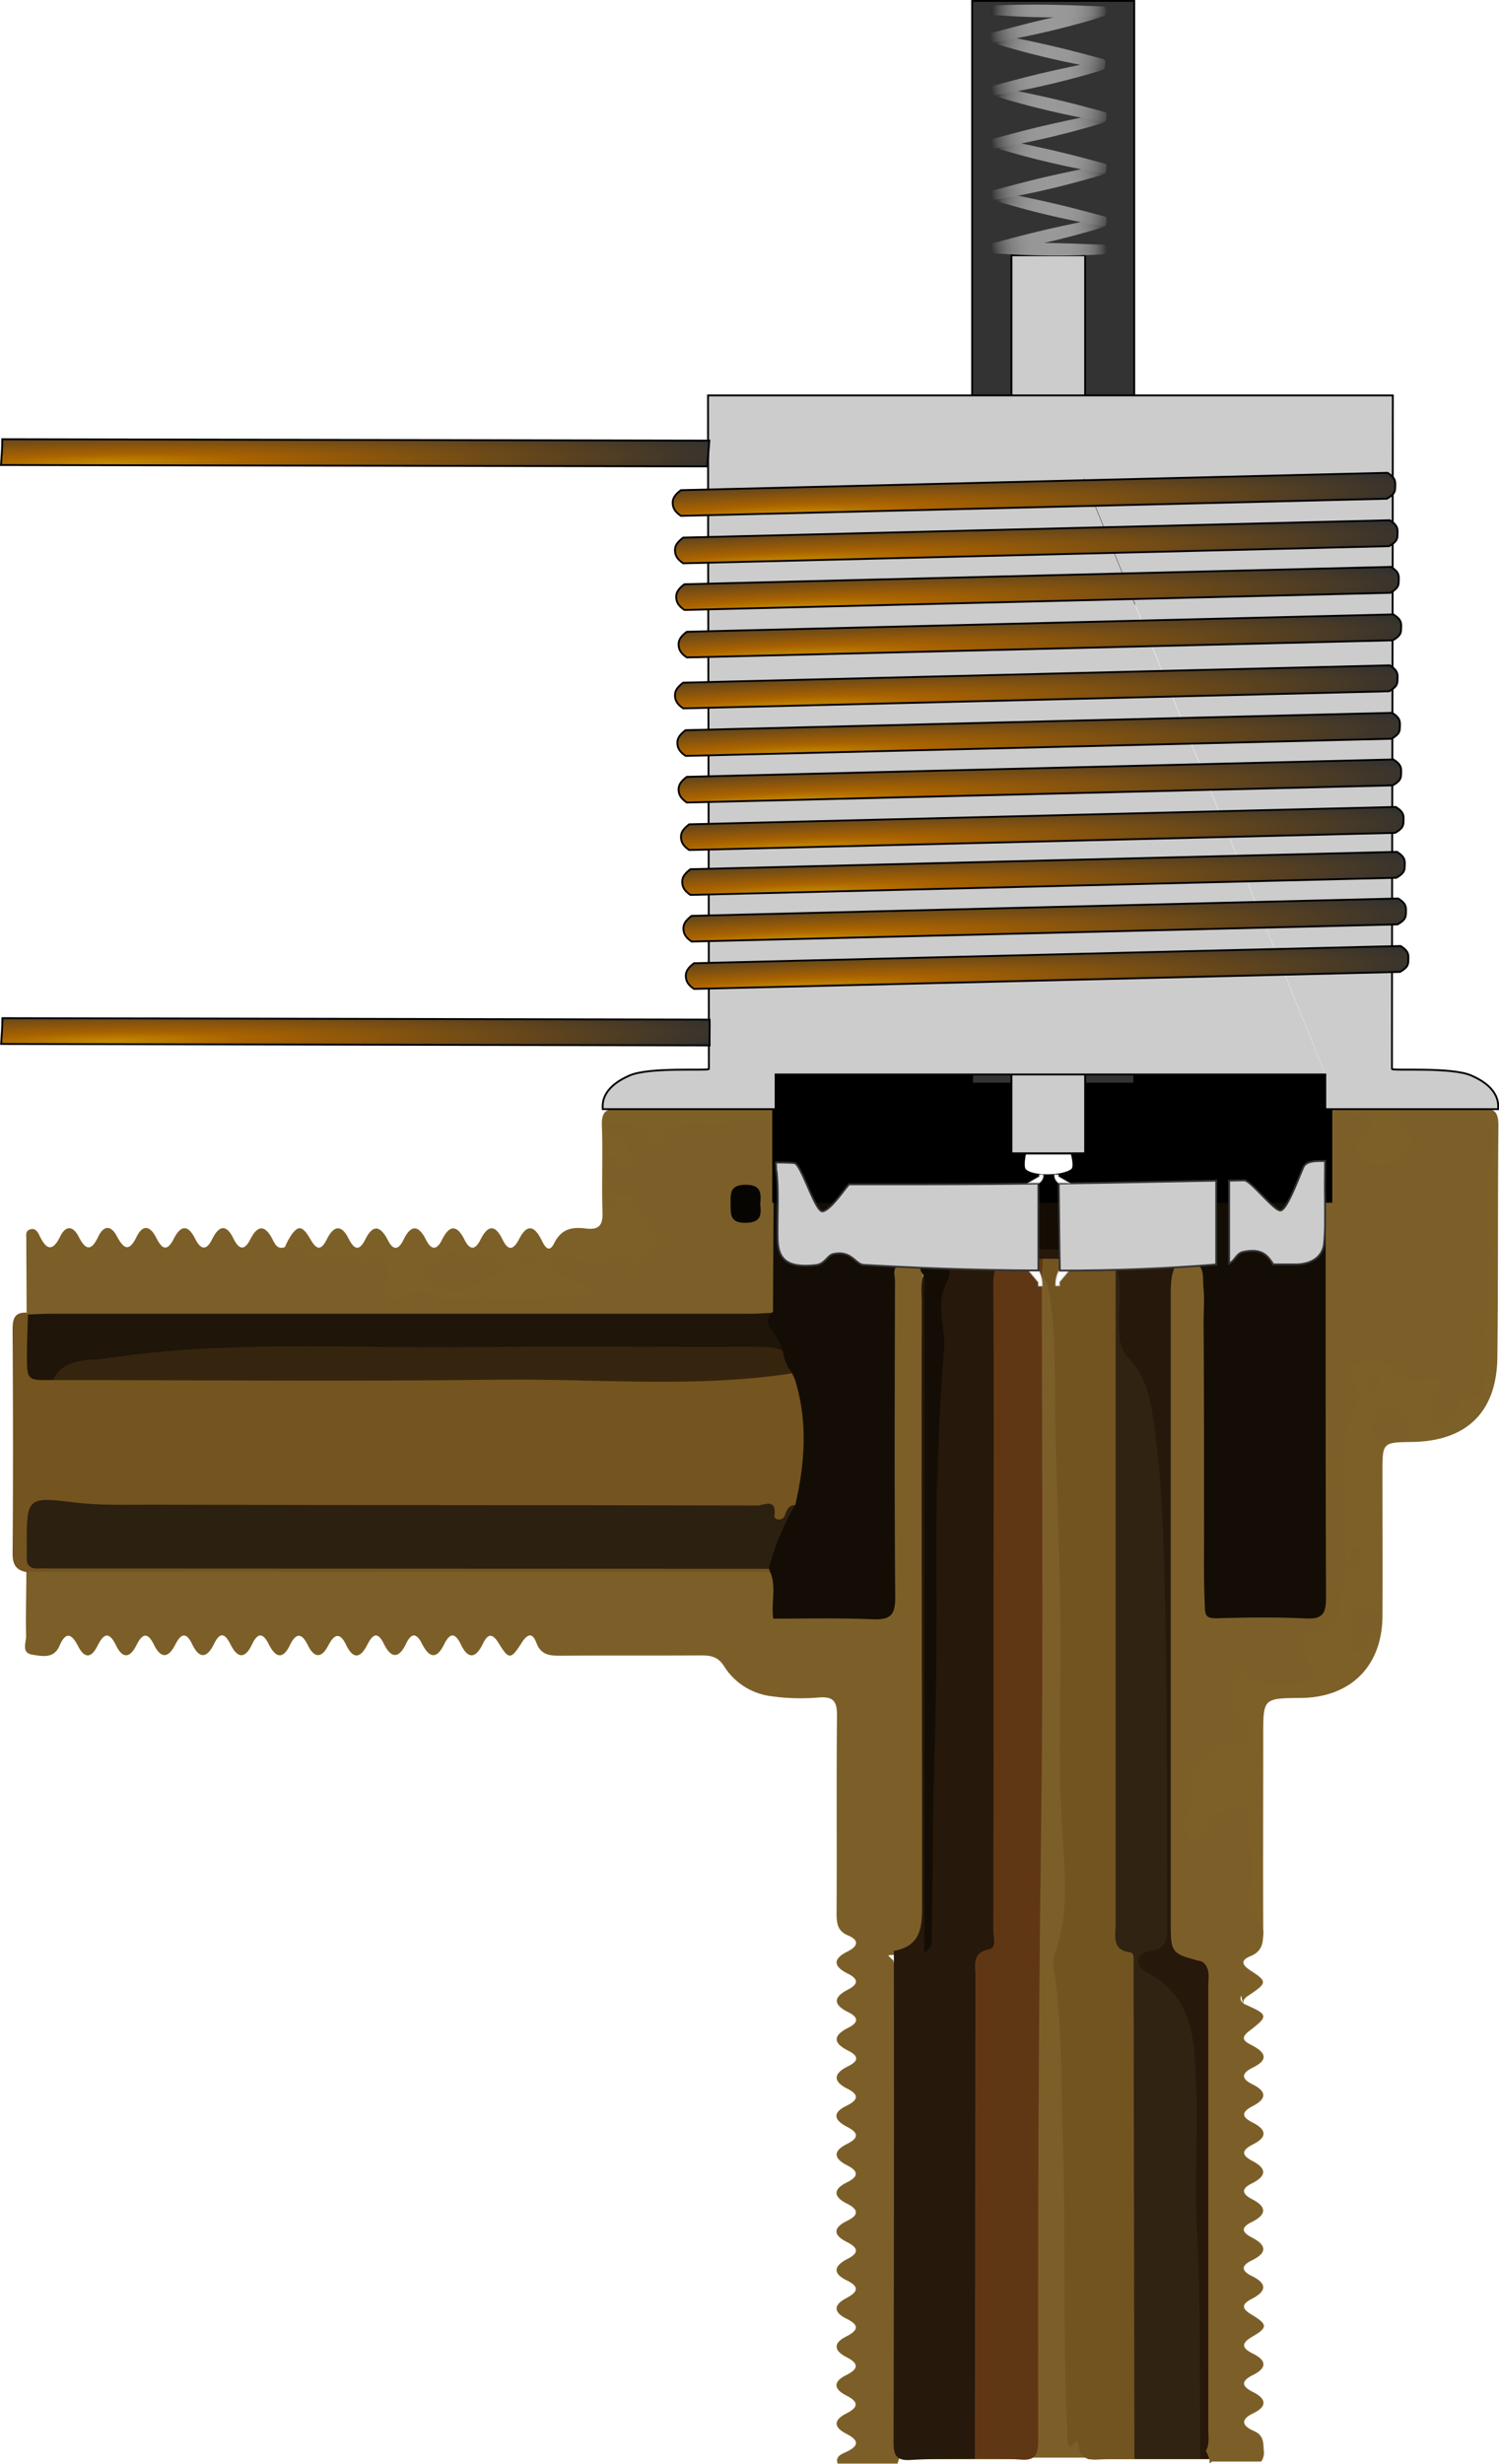 <svg xmlns="http://www.w3.org/2000/svg" xmlns:xlink="http://www.w3.org/1999/xlink" viewBox="0 0 406.85 668.33"><defs><style>.\35 a2bde5f-c4d4-46f6-975d-07b3ef7a1dbf{fill:#7c5f28;}.c13f4a51-a129-4a30-9c28-06a851be5622{fill:#7c6028;}.\31 bdac054-bea1-4d87-a35a-6ea9b7a8e4a9{fill:#74541f;}.\30 a8ba8dc-c95f-47ca-9733-51384c187949{fill:#302312;}.d5e22ded-bd3c-41c3-9a92-e86e98b42abf{fill:#0f0a02;}.\38 dc84a36-123e-4056-96b5-44dd59001917{fill:#130d05;}.fe294d63-bda5-4be8-9faa-0483b9bef729{fill:#2c2010;}.d0bd5230-11ea-4a1b-9fe6-339a4929adae{fill:#1f1509;}.ebd9e92b-0e32-48d2-86e1-1530da476d0a{fill:#36250e;}.\32 9db7873-4454-46f5-a8e4-97526478eb5d{fill:#070502;}.\38 8bb1702-60d8-4b13-b499-51a99a00f91c{fill:#26180a;}.ea3214d2-16ea-435a-849f-7af67b3b5433{fill:#725421;}.\34 3896b86-b522-429a-9810-1a047c9b0a1a{fill:#603715;}.\36 61cbce5-2496-40f4-b20b-c20dc37b66dc{fill:#333;}.\30 9eadb26-a8a7-484b-8e96-ffa9f28876e4,.\30 d95c073-9d5a-43e5-8175-a6e700e9880e,.\33 a34a674-2a5f-428e-b026-c1feb4b1db1a,.\33 e0046a4-dbd1-49ac-84ba-4623553f7b5a,.\35 c4782ed-0379-4d2a-b1d3-369b0a339ac5,.\36 61cbce5-2496-40f4-b20b-c20dc37b66dc,.\38 2041038-3f27-47cf-8c5c-36e3c7cb5366,.\38 7269179-64e0-4928-9b46-dba05ed0cdc9,.c0d62326-27d7-4c11-b005-f57c34a06fd0,.d5195d25-f355-4ff8-8c65-0ed8a73bafe5,.d85b322b-f842-43cc-8f39-a2510cdffd49,.ed6df524-08aa-46f0-9342-91104a7d3d1c,.edc50d58-1b72-4eb3-ba0b-3fd334758d3f,.f37f3dfa-96e7-49b7-9365-873cdf21c6a3,.f6c1e490-4ce8-4818-921b-426d1af40923,.fc240e88-359a-4c53-8702-f5e36bdd9e42{stroke:#000;}.\36 61cbce5-2496-40f4-b20b-c20dc37b66dc,.f6c1e490-4ce8-4818-921b-426d1af40923{stroke-linecap:round;}.\30 9eadb26-a8a7-484b-8e96-ffa9f28876e4,.\30 d95c073-9d5a-43e5-8175-a6e700e9880e,.\33 58392dc-6d1a-4054-9881-87c65f595d83,.\33 a34a674-2a5f-428e-b026-c1feb4b1db1a,.\33 e0046a4-dbd1-49ac-84ba-4623553f7b5a,.\35 c4782ed-0379-4d2a-b1d3-369b0a339ac5,.\36 61cbce5-2496-40f4-b20b-c20dc37b66dc,.\36 bd07f43-1efb-43f4-98bb-c08e9bd2d520,.\38 2041038-3f27-47cf-8c5c-36e3c7cb5366,.\38 7269179-64e0-4928-9b46-dba05ed0cdc9,.c0d62326-27d7-4c11-b005-f57c34a06fd0,.d5195d25-f355-4ff8-8c65-0ed8a73bafe5,.d85b322b-f842-43cc-8f39-a2510cdffd49,.ed6df524-08aa-46f0-9342-91104a7d3d1c,.edc50d58-1b72-4eb3-ba0b-3fd334758d3f,.f37f3dfa-96e7-49b7-9365-873cdf21c6a3,.f6c1e490-4ce8-4818-921b-426d1af40923,.fc240e88-359a-4c53-8702-f5e36bdd9e42{stroke-miterlimit:10;}.\30 9eadb26-a8a7-484b-8e96-ffa9f28876e4,.\30 d95c073-9d5a-43e5-8175-a6e700e9880e,.\33 a34a674-2a5f-428e-b026-c1feb4b1db1a,.\33 e0046a4-dbd1-49ac-84ba-4623553f7b5a,.\35 c4782ed-0379-4d2a-b1d3-369b0a339ac5,.\36 61cbce5-2496-40f4-b20b-c20dc37b66dc,.\36 bd07f43-1efb-43f4-98bb-c08e9bd2d520,.\38 2041038-3f27-47cf-8c5c-36e3c7cb5366,.\38 7269179-64e0-4928-9b46-dba05ed0cdc9,.c0d62326-27d7-4c11-b005-f57c34a06fd0,.d5195d25-f355-4ff8-8c65-0ed8a73bafe5,.d85b322b-f842-43cc-8f39-a2510cdffd49,.ed6df524-08aa-46f0-9342-91104a7d3d1c,.edc50d58-1b72-4eb3-ba0b-3fd334758d3f,.f37f3dfa-96e7-49b7-9365-873cdf21c6a3,.f6c1e490-4ce8-4818-921b-426d1af40923,.fc240e88-359a-4c53-8702-f5e36bdd9e42{stroke-width:0.5px;}.\36 bd07f43-1efb-43f4-98bb-c08e9bd2d520,.f6c1e490-4ce8-4818-921b-426d1af40923{fill:#ccc;}.\33 58392dc-6d1a-4054-9881-87c65f595d83,.fc240e88-359a-4c53-8702-f5e36bdd9e42{fill:#fff;}.c0d62326-27d7-4c11-b005-f57c34a06fd0{fill:url(#78bd34a3-2b6a-4480-bea1-fb7c0e2aa85d);}.f37f3dfa-96e7-49b7-9365-873cdf21c6a3{fill:url(#694cb507-a44f-445d-ad26-5642e8af2b7f);}.\38 7269179-64e0-4928-9b46-dba05ed0cdc9{fill:url(#0ae0e238-beae-40d7-b63f-ec130d9e143c);}.\38 2041038-3f27-47cf-8c5c-36e3c7cb5366{fill:url(#52efd271-f925-4dc5-8529-c579167359a6);}.ed6df524-08aa-46f0-9342-91104a7d3d1c{fill:url(#f472d144-1169-40bf-b0f6-b5ae898b0566);}.\33 e0046a4-dbd1-49ac-84ba-4623553f7b5a{fill:url(#7fa4e6f9-806a-435e-997c-a2ac8122ba18);}.\33 a34a674-2a5f-428e-b026-c1feb4b1db1a{fill:url(#17864f6c-6bf3-4865-a11f-499d0b2e6173);}.\30 9eadb26-a8a7-484b-8e96-ffa9f28876e4{fill:url(#a48c2a00-622a-4dde-99f9-6b0677cea35d);}.\35 c4782ed-0379-4d2a-b1d3-369b0a339ac5{fill:url(#446f8402-72cc-4165-a402-6a4aeed1c9ed);}.\30 d95c073-9d5a-43e5-8175-a6e700e9880e{fill:url(#4c828438-d984-4e3b-83f5-87e293128c71);}.d85b322b-f842-43cc-8f39-a2510cdffd49{fill:url(#5ca4b24a-2522-4cf6-869d-6b54edf9a47c);}.d5195d25-f355-4ff8-8c65-0ed8a73bafe5{fill:url(#9aba503c-9cf3-47d1-bc94-f52ae2828ee8);}.edc50d58-1b72-4eb3-ba0b-3fd334758d3f{fill:url(#0265652d-dacd-4fa7-97fc-9961b183c813);}.\33 58392dc-6d1a-4054-9881-87c65f595d83{stroke:#c9c9c9;stroke-width:0.25px;}.\36 bd07f43-1efb-43f4-98bb-c08e9bd2d520{stroke:#333;}.\34 b0302c5-4135-40d1-9e3e-38a906dd382d{fill:url(#b4efd24e-f5ee-4c57-bc74-fc9cf3b80648);}.f091241c-fc2c-4183-9554-0c4d35265596{fill:url(#5a5c95a8-d137-497c-8539-05d1b53966ae);}.\34 16a9975-e95e-4126-b30f-a31d41f9ba17{fill:url(#6127f21b-84ee-4444-9856-8d106e1866b1);}.adb840bd-e82e-4915-b921-97ebdce71d85{fill:url(#68c385de-d0a9-4090-b471-c0300c3024cf);}.\32 d01c430-dadc-4f93-b077-00dfc647f1b1{fill:url(#e515d1c2-4cb4-49cf-859c-a043e9dddb58);}.\35 e0a8432-f12c-47a9-95b6-eb222d36aa8a{fill:url(#77b21f09-868b-429e-9a0e-a81005bab0e6);}.b7cc3545-fb79-49ee-839f-217ed6063afa{fill:url(#158bd4a3-9795-49c8-b674-6c9391cc9767);}.\36 c62ac11-4dda-4b85-8457-a8087cea68a4{fill:url(#6b769192-5a45-4f5c-97c6-37ce310a9001);}.\34 20e9f52-71eb-492f-b179-7e6428e21e40{fill:url(#d18a4787-b488-4e39-92fd-1e3f260623a0);}.a02a478c-3a27-4001-ac7d-83a9f7bd81c7{fill:url(#c0a8736d-4b08-465d-a576-a606f0cdcfb8);}.\34 f7c4ac0-718c-46be-bf04-0c05406228c6{fill:url(#39eaf021-0a47-4450-93a0-b90a761e34bf);}</style><radialGradient id="78bd34a3-2b6a-4480-bea1-fb7c0e2aa85d" cx="-237.05" cy="143.13" r="42.69" gradientTransform="matrix(4.06, -0.06, 0.03, 0.25, 987.98, 76.24)" gradientUnits="userSpaceOnUse"><stop offset="0" stop-color="#c38a00"/><stop offset="0.21" stop-color="#aa6300"/><stop offset="0.25" stop-color="#a46002"/><stop offset="1" stop-color="#303030"/></radialGradient><radialGradient id="694cb507-a44f-445d-ad26-5642e8af2b7f" cx="-237.04" cy="249.45" r="42.69" gradientTransform="matrix(4.06, -0.06, 0.03, 0.25, 985.04, 206.54)" xlink:href="#78bd34a3-2b6a-4480-bea1-fb7c0e2aa85d"/><radialGradient id="0ae0e238-beae-40d7-b63f-ec130d9e143c" cx="-203.28" cy="162.34" r="43.58" gradientTransform="matrix(4.05, -0.17, 0.04, 0.25, 1030.15, 64.88)" xlink:href="#78bd34a3-2b6a-4480-bea1-fb7c0e2aa85d"/><radialGradient id="52efd271-f925-4dc5-8529-c579167359a6" cx="-203.28" cy="171.07" r="43.58" gradientTransform="matrix(4.05, -0.17, 0.04, 0.25, 1030.46, 75.57)" xlink:href="#78bd34a3-2b6a-4480-bea1-fb7c0e2aa85d"/><radialGradient id="f472d144-1169-40bf-b0f6-b5ae898b0566" cx="-203.36" cy="179.64" r="43.58" gradientTransform="matrix(4.05, -0.17, 0.04, 0.25, 1030.76, 86.07)" xlink:href="#78bd34a3-2b6a-4480-bea1-fb7c0e2aa85d"/><radialGradient id="7fa4e6f9-806a-435e-997c-a2ac8122ba18" cx="-203.36" cy="188.37" r="43.58" gradientTransform="matrix(4.05, -0.17, 0.04, 0.25, 1031.06, 96.76)" xlink:href="#78bd34a3-2b6a-4480-bea1-fb7c0e2aa85d"/><radialGradient id="17864f6c-6bf3-4865-a11f-499d0b2e6173" cx="-203.77" cy="197.7" r="43.58" gradientTransform="matrix(4.05, -0.17, 0.04, 0.25, 1031.39, 108.18)" xlink:href="#78bd34a3-2b6a-4480-bea1-fb7c0e2aa85d"/><radialGradient id="a48c2a00-622a-4dde-99f9-6b0677cea35d" cx="-203.78" cy="206.43" r="43.58" gradientTransform="matrix(4.05, -0.17, 0.04, 0.25, 1031.7, 118.88)" xlink:href="#78bd34a3-2b6a-4480-bea1-fb7c0e2aa85d"/><radialGradient id="446f8402-72cc-4165-a402-6a4aeed1c9ed" cx="-203.86" cy="215" r="43.58" gradientTransform="matrix(4.05, -0.17, 0.04, 0.25, 1032, 129.37)" xlink:href="#78bd34a3-2b6a-4480-bea1-fb7c0e2aa85d"/><radialGradient id="4c828438-d984-4e3b-83f5-87e293128c71" cx="-203.86" cy="223.73" r="43.58" gradientTransform="matrix(4.05, -0.17, 0.04, 0.25, 1032.3, 140.06)" xlink:href="#78bd34a3-2b6a-4480-bea1-fb7c0e2aa85d"/><radialGradient id="5ca4b24a-2522-4cf6-869d-6b54edf9a47c" cx="-203.93" cy="231.98" r="43.58" gradientTransform="matrix(4.05, -0.17, 0.04, 0.25, 1032.59, 150.17)" xlink:href="#78bd34a3-2b6a-4480-bea1-fb7c0e2aa85d"/><radialGradient id="9aba503c-9cf3-47d1-bc94-f52ae2828ee8" cx="-204.01" cy="240.54" r="43.58" gradientTransform="matrix(4.05, -0.17, 0.04, 0.25, 1032.9, 160.66)" xlink:href="#78bd34a3-2b6a-4480-bea1-fb7c0e2aa85d"/><radialGradient id="0265652d-dacd-4fa7-97fc-9961b183c813" cx="-204.01" cy="249.27" r="43.58" gradientTransform="matrix(4.05, -0.17, 0.04, 0.25, 1033.2, 171.36)" xlink:href="#78bd34a3-2b6a-4480-bea1-fb7c0e2aa85d"/><linearGradient id="b4efd24e-f5ee-4c57-bc74-fc9cf3b80648" x1="-98.05" y1="63.07" x2="-62.33" y2="63.07" gradientTransform="matrix(0.88, 0.01, -0.01, 0.59, 356.37, 31.57)" gradientUnits="userSpaceOnUse"><stop offset="0" stop-color="#303030"/><stop offset="0.01" stop-color="#373737"/><stop offset="0.06" stop-color="#555"/><stop offset="0.12" stop-color="#6e6e6e"/><stop offset="0.18" stop-color="#818181"/><stop offset="0.26" stop-color="#8f8f8f"/><stop offset="0.35" stop-color="#979797"/><stop offset="0.53" stop-color="#999"/><stop offset="0.69" stop-color="#979797"/><stop offset="0.77" stop-color="#8f8f8f"/><stop offset="0.84" stop-color="#828282"/><stop offset="0.9" stop-color="#6f6f6f"/><stop offset="0.95" stop-color="#565656"/><stop offset="0.99" stop-color="#383838"/><stop offset="1" stop-color="#333"/></linearGradient><linearGradient id="5a5c95a8-d137-497c-8539-05d1b53966ae" x1="-114.46" y1="106.24" x2="-78.45" y2="106.24" gradientTransform="matrix(0.87, -0.17, 0.11, 0.58, 357.08, -13.38)" xlink:href="#b4efd24e-f5ee-4c57-bc74-fc9cf3b80648"/><linearGradient id="6127f21b-84ee-4444-9856-8d106e1866b1" x1="-480.32" y1="-10.12" x2="-444.31" y2="-10.12" gradientTransform="matrix(-0.87, -0.17, -0.11, 0.58, -117.03, -13.38)" xlink:href="#b4efd24e-f5ee-4c57-bc74-fc9cf3b80648"/><linearGradient id="68c385de-d0a9-4090-b471-c0300c3024cf" x1="-111.42" y1="82.48" x2="-75.4" y2="82.48" gradientTransform="matrix(0.87, -0.17, 0.11, 0.58, 357.08, -13.38)" xlink:href="#b4efd24e-f5ee-4c57-bc74-fc9cf3b80648"/><linearGradient id="e515d1c2-4cb4-49cf-859c-a043e9dddb58" x1="-477.27" y1="-33.88" x2="-441.26" y2="-33.88" gradientTransform="matrix(-0.87, -0.17, -0.11, 0.58, -117.03, -13.38)" xlink:href="#b4efd24e-f5ee-4c57-bc74-fc9cf3b80648"/><linearGradient id="77b21f09-868b-429e-9a0e-a81005bab0e6" x1="-108.44" y1="59.3" x2="-72.43" y2="59.3" gradientTransform="matrix(0.87, -0.17, 0.11, 0.58, 357.08, -13.38)" xlink:href="#b4efd24e-f5ee-4c57-bc74-fc9cf3b80648"/><linearGradient id="158bd4a3-9795-49c8-b674-6c9391cc9767" x1="-474.3" y1="-57.06" x2="-438.28" y2="-57.06" gradientTransform="matrix(-0.87, -0.17, -0.11, 0.58, -117.03, -13.38)" xlink:href="#b4efd24e-f5ee-4c57-bc74-fc9cf3b80648"/><linearGradient id="6b769192-5a45-4f5c-97c6-37ce310a9001" x1="-105.4" y1="35.54" x2="-69.38" y2="35.54" gradientTransform="matrix(0.87, -0.17, 0.11, 0.58, 357.08, -13.38)" xlink:href="#b4efd24e-f5ee-4c57-bc74-fc9cf3b80648"/><linearGradient id="d18a4787-b488-4e39-92fd-1e3f260623a0" x1="-470.87" y1="-80.71" x2="-434.86" y2="-80.71" gradientTransform="matrix(-0.87, -0.17, -0.11, 0.58, -117.03, -13.38)" xlink:href="#b4efd24e-f5ee-4c57-bc74-fc9cf3b80648"/><linearGradient id="c0a8736d-4b08-465d-a576-a606f0cdcfb8" x1="-102.73" y1="11.68" x2="-66.72" y2="11.68" gradientTransform="matrix(0.87, -0.17, 0.11, 0.58, 357.08, -13.38)" xlink:href="#b4efd24e-f5ee-4c57-bc74-fc9cf3b80648"/><linearGradient id="39eaf021-0a47-4450-93a0-b90a761e34bf" x1="-99.06" y1="-45.89" x2="-63.34" y2="-45.89" xlink:href="#b4efd24e-f5ee-4c57-bc74-fc9cf3b80648"/></defs><title>valvulafechada</title><g id="3f2bb741-7122-4010-ae81-5e694e810751" data-name="CARCAÇA"><g id="83ba5f6e-297a-4399-b171-5dadb3a8c53c" data-name="CARCAÇA"><path class="5a2bde5f-c4d4-46f6-975d-07b3ef7a1dbf" d="M227.89,669l0,.08L228,669Z" transform="translate(-0.4 -0.75)"/><path class="5a2bde5f-c4d4-46f6-975d-07b3ef7a1dbf" d="M243.39,659.31c0-1.5,0-3,0-4.49q0-56.91,0-113.82c0-2.82.23-5.66-.53-8.45-7.45-7.06-12.77-14.84-8.46-26.28,1.49,4.58,5.4,5.61,9.09,7.17,3.15,1.33,4.55.39,4.49-2.71-.23-11.83,1.77-23.58,1.11-35.41-.19-3.4-.75-6.34-5.84-6,5.39-.32,5.86-3.6,5.84-7.22a62.71,62.71,0,0,0-.27-9c-.87-5.79-2-7-7.48-8.48-2.42-.64-4.45-.29-5.26,2.28s-.21,4.63,2.94,5.15c1,.17,2.86-.1,2.45,1.61s-2,1.36-3.31.75c-3.84-1.84-3.83.41-3.5,3.18.22,1.83,1.78,3.76-.19,5.48a1.32,1.32,0,0,1-1.24-1.42c-.36-4.77-3.33-6-7.56-5.92-3.67.06-7.27-.86-10.89-1.38-1.47-.21-3.46-.06-3.84-2.24.47-.78,1.16-.72,1.81-.81,5-.7,5.89-2.81,2.67-6.89a28.15,28.15,0,0,1-3.71-5.3c-1.44-3.87.61-8.23-1.64-12a3.73,3.73,0,0,0-3.76-.81c-3.45,4.14-7.47,5.34-12.75,3.43-3.46-1.25-6.11.78-7.49,4.1-.74,1.8,0,3.58.46,5.36.85,3.22-1.33,5-3.54,6.5-2.5,1.72-2.92-1.14-4.17-2.14-2.29-1.84-4.33-5.27-7.46-4.16-3.75,1.33-8.06,1-11.73,4.16.49-6.27.14-12-3.68-16.82a3.26,3.26,0,0,0-1.41-.16c-4.2.32-6.22,4-9.36,5.91-2.3,1.39-4.24,2.29-4.11,5.41.1,2.48-1.45,3.47-3.58,2.16-2.56-1.58-5.07-.47-7.57-.65-5.16-.38-11.09,1.26-15.19-3.8-.79-1-2.13-1.57-3-.39-4.28,5.74-10.35,3.93-16.11,4.53-6.18.64-12.44-1.22-18.52,1-2.42.9-6.65-2-6.13-3.9.75-2.81-.57-3.77-2.92-3.91-2.53-.14-5.35-.17-5.69,3.26-.16,1.63.65,3.39-1.86,3.74-1.65.23-3.19,2-4.69,1.36-6-2.67-12.49.64-18.49-1.6-5-1.87-10.92.16-15.49-3.88-1.57-1.38-3.54-.3-4.92,1.07-2.24,2.2-4.08,4.67-4.49,8,.06-1.38.76-2.58.8-3.8.16-5,1.07-10.18-2-14.77a3.15,3.15,0,0,0-3.67.79c0,5.83-.2,11.66-.07,17.49,0,1.73-1.33,4.5,1.66,5,2.64.4,5.85,1.18,7.38-2.35,1.73-4,3.3-3.4,5.05,0,1.58,3.07,3.39,3.65,5.2.12,1.53-3,3-4.64,5.11-.31,1.66,3.47,3.68,3.7,5.5.06,1.51-3,2.93-4,4.79-.24s3.86,3.8,5.8,0c1.4-2.74,2.85-3.73,4.55-.19,2,4.22,4.08,3.87,6-.06,1.79-3.6,3.09-2.51,4.51.31,1.91,3.78,3.94,3.74,5.77-.12,1.49-3.14,2.92-3.3,4.54-.06s3.64,4.59,5.73.29c1.66-3.44,3.22-3.42,4.89,0s3.66,3.66,5.5.13c1.56-3,3.1-3.93,4.87-.25,1.93,4,3.87,3.69,5.75,0,1.42-2.76,2.74-3.86,4.51-.26,2,4.05,4.07,4,6,0,1.36-2.82,2.73-3.2,4.29-.12,1.84,3.6,3.84,4.75,6.06.25,1.49-3,2.89-3.39,4.53,0,2,4.19,4.08,3.79,6-.17,1.35-2.77,2.57-2.93,4.33-.06,2.71,4.43,3.27,4.39,6.18-.18,1.56-2.44,2.93-2.9,4,0,1.29,3.41,3.77,3.51,6.76,3.49,12.66-.09,25.33,0,38-.08,2.67,0,4.62.4,6.22,3a17.72,17.72,0,0,0,12.71,8.06,56.87,56.87,0,0,0,13,.35c4.16-.32,4.93,1.29,4.9,5.07-.18,17.83,0,35.66-.11,53.49,0,2.68.25,4.82,3.13,6,3.19,1.34,2.57,3-.11,4.32-4.21,2.1-3.85,4.11.07,6.05,3,1.49,2.76,2.88,0,4.31-3.92,2-4.13,4.05,0,6.08,2.87,1.41,3,2.82,0,4.31-3.94,2-4.2,4-.07,6.11,2.76,1.37,3.31,2.71.13,4.28-3.84,1.89-4.42,4-.19,6.12,3.46,1.74,2.63,3.19-.22,4.59-4.16,2-3.29,4,.18,5.78,3.21,1.64,3,3.08-.07,4.59-3.88,1.94-3.68,3.91,0,5.8,3.08,1.56,3.24,3,0,4.61-3.8,1.86-3.85,3.88,0,5.8,3.06,1.55,3.29,3.06.06,4.63-3.81,1.86-4,3.83-.11,5.77,3,1.51,3.46,2.9.14,4.6-3.47,1.78-4.29,3.8-.17,5.81,3.77,1.84,2.78,3.28-.21,4.86-3.59,1.9-3.27,3.87.18,5.56,3.66,1.79,3,3.22-.16,4.82-3.69,1.86-3.19,3.9.13,5.59,3.55,1.8,3.13,3.26-.11,4.87-3.72,1.85-3.29,3.85.07,5.54s3.33,3.17,0,4.85c-3.53,1.78-3.55,3.71,0,5.53,3.18,1.62,3.72,3.15,0,4.89-1.26.6-3.13,1.19-2.35,3.19h16.27a10.2,10.2,0,0,1,.76-2.21C243.45,665.91,243.41,663.91,243.39,659.31Z" transform="translate(-0.4 -0.75)"/><path class="c13f4a51-a129-4a30-9c28-06a851be5622" d="M168.5,301.4c-3.74,0-4.88,1-4.74,4.77.29,7.82-.1,15.66.17,23.48.13,3.62-1.13,4.76-4.54,4.34-3.63-.46-6.59,0-8.59,4-1.63,3.27-2.9.09-3.58-1.19-2-3.83-3.93-3.77-5.85-.08-1.49,2.86-2.89,3.73-4.59.23-2.12-4.36-4.11-3.69-6,.12-1.55,3.06-3,2.63-4.35-.13-2.09-4.14-4.12-3.84-6.07.12-1.48,3-3,2.7-4.36-.06-2-4-4.06-4.12-6.06,0-1.42,2.91-2.84,3-4.31.08-2-3.84-4-4.32-6.07-.15-1.74,3.49-3.13,2.6-4.56-.23-2-4-4.07-3.39-5.86.15-1.68,3.32-2.83,2.92-4.57-.08-2.25-3.88-3.49-3.75-5.78.08-.42.71-.73,1.48-1.1,2.23,4.37,2.16,8.41,5.56,13.87,3.25,1.28-.54,2.61.14,3.82.73a5.88,5.88,0,0,0,3.84.62c4.35-.86,5.21-.07,4.71,4.11-.67,5.58,1.6,7.5,7.07,5.79a10.52,10.52,0,0,1,5.3-.54c14,2.52,28.08,1.76,42.14.34,1.29-.13,3-.23,3.24-1.77s-1.35-2.12-2.42-2.91c-2.15-1.59-5.33-1.84-6.52-4.53.43-.89,1-1.14,1.42-1,4.53,1.29,9,2.33,13.47-.41,1.49-.91,2.42.34,3.06,1.63,1.32,2.68,2.54,1.75,4,0,6-7.18,6-7.16.68-14.86-.85-1.23-1.56-2.56-2.45-3.76-1.18-1.58-2.5-2.8-4.54-1.17-.78.57-1,1.61-2,2.2a13.85,13.85,0,0,0,1.85-2.3c0-2.49-3.59-4.24-1.53-7.25,1.63.42,3.13,2.42,4.92.47,1.47-1.6.81-3.36.45-5.17-.53-2.66-2.95-3.82-5-5.86,4.23-.32,6.68,1.44,8.76,4,1.62,2,3.46,2.9,5.15.2,1.84-2.94,4.59-3.26,7.67-3.66,3.33-.43,6.71.8,9.84-.2a34.59,34.59,0,0,1,12.4-1.27,36.71,36.71,0,0,0,.83-4.25C197.3,301.52,182.9,301.56,168.5,301.4Z" transform="translate(-0.4 -0.75)"/><path class="c13f4a51-a129-4a30-9c28-06a851be5622" d="M407.09,306.09c0-3.83-1.1-4.73-4.78-4.69-13.73.13-27.47-.11-41.21-.12-.05.42-.12.84-.2,1.27,2.71,1.12,4.72,5.09,8.55,1.93.75-.62,2,.46,2.36,1.36.73,1.65-1.13,1.06-1.66,1.67-1.6,1.84-5.13,3.31-3.32,6.17s4.71,5.89,8.46,5.24a14.07,14.07,0,0,0,9.45-6.36c1.53-2.4.49-4-2-5-1-.44-3.15-.76-2.08-2.58.85-1.44,2.51-3.8,4.28-2.36,4.37,3.58,9.54,1.2,14,1.7,4.84.53,5.71,2.83,5.45,5.47a157.9,157.9,0,0,0-.69,28.13c.69,8.57-1.91,16.93-1.4,25.63.25,4.27,1.62,9.15-.53,13.6-.57,1.18-.56,3.09-2.42,2.15-3.74-1.88-4.36.38-4.61,3.17-.19,2.19-1,4.6-3.22,4.1-2.82-.62-2-3.38-1.25-5.42a17.48,17.48,0,0,1,1.93-3.46c.54-.84,2.68-.46,1.89-2.27-.54-1.24-1.84-1.28-3-1.27-1.67,0-3.48-.37-5,.17-2.85,1-4.39.41-6.15-2.15-2.5-3.63-10.27-4.22-14-1.49-1.6,1.18-1.88,3.15-.56,4.38,3.73,3.46,2.15,7,.49,10.49a31.64,31.64,0,0,0-2.78,17.82c1.57,12.1.82,24-.56,36-.27,2.37-1.51,4.79-4.72,2.49-1-.73-1.79-.36-2.63.39-3.58,3.2-4,6.82-.78,10.68,1.87,2.21,1.13,3.68-1,4a56.1,56.1,0,0,1-11,.11c-2.62-.18-2.47-3.3-4-4.69-.81-.72-1-2.38-2.57-1.89s-1,1.81-.6,2.88a3.19,3.19,0,0,1-.5,3.25c-3.14,4.73-2.71,7.38,1.66,11.09,1.18,1,2.22,2.33,1.83,3.86-.46,1.81-2.29,1.46-3.76,1.69-2.66.42-5.21.25-7.52,2.84-6.08,6.84-4.61,15.39-6.17,23.24-.34,1.69,1.1,3.65,2.85,3.42,2.34-.31,6-1.2,5.66-3.8-.5-3.74,1.92-4.12,3.82-5.58,1.18-.91,2.35-1.49,3.63-.83s1.28,2,1.19,3.46c-.45,6.88,1.77,13.78-.21,20.68a3.69,3.69,0,0,0,.31,2.9c3.34,4.08,5.85,7.75-1.1,11-1.39.64.06,12.73,1.28,14.57-1-1.91.33-2.58,1.63-3.46,4.42-3,4.48-3.49.12-6.31-2.33-1.51-3.11-2.81-.14-4,3.35-1.36,3.46-3.89,3.45-6.88-.08-17.66,0-35.31,0-53,0-10.06,0-10.06,10.19-10.15,13.54-.12,22.1-8.64,22.17-22.22.07-13,0-26,0-39,0-8.1,0-8.1,8-8.22,15-.21,23.12-8.26,23.19-23.25C407.06,347.73,406.89,326.91,407.09,306.09Z" transform="translate(-0.4 -0.75)"/><path class="1bdac054-bea1-4d87-a35a-6ea9b7a8e4a9" d="M155.8,427.15h-1A41.09,41.09,0,0,1,143,428.73q-61.54,0-123.08,0c-2.78,0-5.7.45-8.13-1.55l-4.23,0c-2.87-.53-3.77-2.1-3.74-5.12.16-20.12.12-40.24,0-60.35,0-2.77.17-5,3.69-4.91a2.44,2.44,0,0,1,1.1,1.2c.91,2.91.51,5.91.55,8.88.09,6.56.06,6.56,6.61,6.78,9.17-.37,18.33-.16,27.49-.17q68.71,0,137.42,0c11.45,0,22.93.6,34.31-1.23,2.72,1,3.47,3.51,4,5.92a64.25,64.25,0,0,1-.55,29.58,4.23,4.23,0,0,1-1.61,2.44c-2.45,2.61-4.67,5.33-8.42,1.32-1.46-1.57-4.15-.78-6.29-.78l-155.35,0c-10.48,0-21-.09-31.42-.92-2-.16-4.93-.74-5.48,2.08-.76,3.85-1.53,8,.72,11.61.89,1.44,3.06,1,4.7,1,7.33.05,14.65,0,22,0q81.42,0,162.85,0c2.82,0,5.67-.3,8.43.59a3,3,0,0,1,1.45,1.23l-.3.92-3.94-.1c-2.18,1.42-4.64,1.58-7.15,1.56-11.89-.06-23.78,0-35.67,0C160.44,428.71,158,428.58,155.8,427.15Z" transform="translate(-0.4 -0.75)"/><path class="5a2bde5f-c4d4-46f6-975d-07b3ef7a1dbf" d="M167.78,325.1a9.33,9.33,0,0,1-3-8.62c.27-1.72.62-2.47,2.5-1.4,1.24.71,1.48,4.34,4,1.71,1.33-1.41-.89-6.73-3-7.57-.75-.3-1.68-.15-2.42-.46a1.75,1.75,0,0,1-.83-2.13c.22-1.23,1.19-1.45,2.25-1.5,3.89-.2,7.14,1,9.29,4.39,1.22,1.92,1.95,3.83,3.68.15,2.79-5.92,9.2-4.16,13.34-3.92,4.34.25,7.9-2.14,11.86-1.51,2.44.39,4.33.37,5.57-2a6,6,0,0,1,.83,3.8c.08,14.72-.2,29.44.6,44.14.13,2.45.25,5-1.34,7.18-2.19,1.59-4.74,1.38-7.21,1.38q-94.57,0-189.15,0c-2.3,0-4.7.26-6.7-1.35a6.73,6.73,0,0,1-.43-.56c0-6.65-.08-13.29-.08-19.94,0-.93-.31-2.13.87-2.6,1.43-.57,2.15.46,2.67,1.55,1.7,3.55,3.41,4.89,5.65.32,1.53-3.11,3.49-2.89,5,0,1.89,3.7,3.39,4.14,5.35,0,1.39-2.91,3.36-3.21,5-.15,1.76,3.25,3.23,4.68,5.39.23,1.63-3.34,3.62-3.06,5.26.13,1.44,2.8,2.83,4.36,4.85.38,1.81-3.57,3.78-4,5.78,0,1.43,2.86,3,3.47,4.63.11,1.76-3.53,3.74-4.28,5.75-.19,1.44,2.93,2.93,3.56,4.6.25,2.14-4.22,4.16-3.7,6.08.11.72,1.42,1.4,2.7,3.34,2,2.52-.06,5-.08,6.85,2.11a2.64,2.64,0,0,0,2.21.83c3.94-1.35,7.76-2.22,11.35.9.18.15,1-.16,1.3-.47,1.1-1.13,2.13-3.38,3.87-1.63,2,2,3.22,4.67,2.2,7.74-.4,1.2-2.54,2.29-.28,3.69,1.67,1,3.81,1.59,5.17.38,2.65-2.38,5-1.67,7.61-.32,1.85,1,3.86.87,5.86.82,12.26-.31,24.56.92,37-1.29-1.32-2.78-4.45-2.93-6.63-4.28-1.89-1.16-4.52-1.87-3.49-4.41s3.4-2.32,5.87-.94a8.66,8.66,0,0,0,8.93.1c5.39-3,5.5-2.91,6.93,3.53,1.67-2.55,2-5.64,5.38-6.64,1.61-.48,1.39-3,.11-4.32a34.73,34.73,0,0,1-6.2-9C170.7,323.81,169.12,325.15,167.78,325.1Z" transform="translate(-0.4 -0.75)"/><path class="5a2bde5f-c4d4-46f6-975d-07b3ef7a1dbf" d="M250.91,346.13q-.08,38.43-.15,76.86,0,50.42,0,100.83c0,8.64.54,7-7.14,7.19-.66,0-1.33.06-2,.1-.54.78-1.18,2.27-1.6,2.21a2.56,2.56,0,0,1-2.09-2.49c-.05-3.72-1.37-6.33-5.18-7.5a2.39,2.39,0,0,1-1.58-2.82c1.27-5.78,0-11.87,2.65-18.71,1.57,7.37,6.83,9.59,13,11.46-.67-13.27,1.68-26.38,1-39.6-.12-2.19-.64-3.77-3.27-2.43-1.62.83-3.08.86-3.49-1.13a2.31,2.31,0,0,1,3-2.88c3.68.88,3.86-1.15,3.8-3.79-.07-2.83,0-5.66,0-8.48,0-4.75-1.94-8.11-6.88-9.32-1.19-.29-2.25-.67-3.22.3a3.74,3.74,0,0,0-.72,3.74c.35,1.56,1.67,1.54,2.8,1.24,1.51-.41,3-1,3.75.95a3.6,3.6,0,0,1-1.08,4.07c-1.48,1.49-3,1.17-4.49.17-.67-.44-1.27-1-2.13-1.67a8.3,8.3,0,0,0,1.21,6.11c1,1.73.12,2.82-1.05,3.87-.84.75-1.59,1.92-3,1.1s-1.32-2.27-1.2-3.58c.35-3.76-1.41-5-5-4.86-5.15.23-10.14-1.22-15.21-1.86-2.57-.33-3.13-1.6-2.67-3.66.51-2.31,2-3.05,4-1.63,1.3.91,2.08.53,2.94-.47,1.25-1.45.32-2.45-.69-3.38a18.84,18.84,0,0,1-4.51-5.9l.7-.68c6.36-1.94,12.89-.78,19.34-.92,12.2-.28,11.43,1.15,11.44-11.27q0-37,0-73.94a37.92,37.92,0,0,1,.22-6c.23-1.47.4-3.41,2.15-3.53,2.15-.15,4.61-1.27,6.48.88C251.41,345.13,251,345.66,250.91,346.13Z" transform="translate(-0.4 -0.75)"/><path class="5a2bde5f-c4d4-46f6-975d-07b3ef7a1dbf" d="M11.78,427.16h143c-4.83.88-6,7.32-11.49,7.47-1.61,0-1.1,2-.69,3.32a3.21,3.21,0,0,1-1.36,3.92c-1.69,1.12-3.12.59-4.57-.47-1-.74-1.89-2.53-3.32-1.5-4.76,3.45-9.46-.58-14.23.06-1.92.25-4.86.15-4.81-3.39,0-.35-.93-1-1.46-1-.86-.07-1.07.77-.89,1.42.38,1.37,0,2.61-1.36,2.6-5,0-9.68,3.74-14.8,1.14-1.26-.64-2.25.1-3.35.3-3.58.66-7.13,1.31-10.71,0a4.71,4.71,0,0,0-2.26-.29c-1.94,5.28-4.47.75-6.63.37-2.7-.47-6.3-.72-2.79-4.9.67-.79.41-1.75-.6-1.89-1.79-.24-3.67-.58-5.37.37-1,.56-1.41,1.58-.56,2.5,3.25,3.52,1,4-2.14,3.95a5.19,5.19,0,0,0-3.93,1.82c-.75.75-1.86,1.4-2.6.46-2.75-3.5-5.75-.83-8.65-1a98.57,98.57,0,0,1-12.94-1.91c-2.48-.49-5-2.14-7.66-.33-1.51,1-2-.43-2.51-1.43-1.85-3.84-4-2.79-6-.3-2.26,2.81-4.54,5.69-5.28,9.56Z" transform="translate(-0.4 -0.75)"/><path class="5a2bde5f-c4d4-46f6-975d-07b3ef7a1dbf" d="M155.8,427.15h50c-2.27,5.12-4.39,6.13-10.17,4.29-2.85-.91-5.44-1.55-7.65,1.07-1.94,2.3-1.1,4.4.22,6.79s-4.2,9.52-7.07,9.42c-1.37,0-1.17-1.37-1.63-2.16-3.1-5.43-6.19-6.44-11.92-4a2.65,2.65,0,0,1-1.88.28c-3.3-1.77-4.28.43-5.41,3.23C157.33,440,159.13,432.9,155.8,427.15Z" transform="translate(-0.4 -0.75)"/><path class="5a2bde5f-c4d4-46f6-975d-07b3ef7a1dbf" d="M240.77,577.23q0,17,0,34.07c0,1,.1,2.18-1.13,2.46-1.75.39-1.6-1.11-1.92-2.18-.82-2.71-2.72-5.08-.32-8.25,2.28-3-2.34-6.06-1.31-8.7,1.25-3.19,2.55-5.62-.48-8.39-1.38-1.26-.67-2.7.48-3.91C237.61,580.69,239.48,579.35,240.77,577.23Z" transform="translate(-0.4 -0.75)"/><path class="0a8ba8dc-c95f-47ca-9733-51384c187949" d="M328.75,668.94q0-68.89,0-137.77c1.73,1.44.95,3.41,1,5.13q.07,63.77,0,127.55C329.71,665.55,330.56,667.54,328.75,668.94Z" transform="translate(-0.4 -0.75)"/><path class="5a2bde5f-c4d4-46f6-975d-07b3ef7a1dbf" d="M240.78,655.25c-2.06-2.36-3.35-3.81-4.6-5.29a17.33,17.33,0,0,1-1.1-1.63c5.57-3.68-.89-9.28,2.15-13.4,1.1-1.49,0-2.86-.62-4.18-.53-1.14-.94-2.28.39-3a3.71,3.71,0,0,1,2.35-.41c1.5.29,1.41,1.64,1.41,2.8C240.78,638.09,240.78,646.07,240.78,655.25Z" transform="translate(-0.4 -0.75)"/><path class="5a2bde5f-c4d4-46f6-975d-07b3ef7a1dbf" d="M240.48,536.19v23.75c-2.62-1.15-2.93-3.57-4.26-5.05-2.54-2.82,1.84-2.57,2.22-4.25.3-1.33.88-3-.13-3.79C232,541.94,239.23,539.52,240.48,536.19Z" transform="translate(-0.4 -0.75)"/><path class="d5e22ded-bd3c-41c3-9a92-e86e98b42abf" d="M363.93,326.69c-.52-2.95.24-4.52,4-4.57,4.57-.06,3.9,2.67,4,5.49.15,3.1-.39,4.8-4.19,4.85C363.22,332.52,363.85,329.7,363.93,326.69Z" transform="translate(-0.4 -0.75)"/><path class="5a2bde5f-c4d4-46f6-975d-07b3ef7a1dbf" d="M232.9,478.61c4.26,6,4.08,11.93-.87,16.54C231.91,489.33,230.93,484.1,232.9,478.61Z" transform="translate(-0.4 -0.75)"/><path class="5a2bde5f-c4d4-46f6-975d-07b3ef7a1dbf" d="M198.23,434.57c1,.07,6.42,6.19,6.4,7.21a1.35,1.35,0,0,1-.07.49,1.66,1.66,0,0,1-2.35,1.08c-2.47-.84-5.48-1.1-5.38-4.74,0-1.36-.78-3,.93-4C197.88,434.5,198.08,434.56,198.23,434.57Z" transform="translate(-0.4 -0.75)"/><path class="5a2bde5f-c4d4-46f6-975d-07b3ef7a1dbf" d="M240.87,567.62c-.64,1.3,1.1,4-1.56,3.8-1.83-.12-2.25-2.58-2.49-4.42s.49-3,2.35-3C242.18,564,240.16,566.42,240.87,567.62Z" transform="translate(-0.4 -0.75)"/><path class="5a2bde5f-c4d4-46f6-975d-07b3ef7a1dbf" d="M242.22,483.11c1.55,0,3,.28,3.33,2.11.22,1.22-.61,2-1.69,1.63-1.56-.58-4-.17-4.35-2.36C239.35,483.28,241.06,483.12,242.22,483.11Z" transform="translate(-0.4 -0.75)"/><path class="5a2bde5f-c4d4-46f6-975d-07b3ef7a1dbf" d="M204.11,447.23a1.74,1.74,0,0,1,1.59,2.18c-.11,1.2-.55,2.35-2,2.28s-1.9-1.12-1.75-2.4A2.31,2.31,0,0,1,204.11,447.23Z" transform="translate(-0.4 -0.75)"/><path class="5a2bde5f-c4d4-46f6-975d-07b3ef7a1dbf" d="M210.7,440.15c-2-4.17-.31-8.62-1-12.89l.06-.14c3.22,2.71,3.59,7.67,1,13Z" transform="translate(-0.4 -0.75)"/><path class="8dc84a36-123e-4056-96b5-44dd59001917" d="M248.22,343.24" transform="translate(-0.4 -0.75)"/><path class="8dc84a36-123e-4056-96b5-44dd59001917" d="M260.56,345.86c-1.16-3.85-5.6-.26-7.74-2.61h-4v.07c.93.2,1.57.84,2.11,2.81,1.52,1.73.83,3.83.83,5.75q.06,86.47,0,172.94c0,1.8,0,3.6,0,6,2.5-1.74,2-3.37,2-4.77.29-17.36.26-34.72.82-52.09.93-28.76-.12-57.56,1-86.34a269.2,269.2,0,0,1,3.4-33.57C259.45,351.3,261.36,348.53,260.56,345.86Z" transform="translate(-0.4 -0.75)"/><path class="5a2bde5f-c4d4-46f6-975d-07b3ef7a1dbf" d="M124.18,351.33a60.86,60.86,0,0,1-6.46-1.47c-1.94-.67-2.68-2.5-2.74-4.38,0-1.59,1.22-2.29,2.7-2.35,1.68-.07,2.67-1.18,3.79-2.18a12.71,12.71,0,0,1,2-1.24c3.06,5.82,7.9-1.15,11.12,1.53,1.37,1.14,4.73,3.87,1,5.22C131.52,347.91,128,350.76,124.18,351.33Z" transform="translate(-0.4 -0.75)"/><path class="5a2bde5f-c4d4-46f6-975d-07b3ef7a1dbf" d="M372.26,387.31c2-1.46,1.55-5.71,5.51-5.14s5.4,5,5.4,7.14c0,3.56-4.13,1.27-6.42,1.72C374.23,391.52,372.79,390,372.26,387.31Z" transform="translate(-0.4 -0.75)"/><path class="5a2bde5f-c4d4-46f6-975d-07b3ef7a1dbf" d="M368,444.3c-.23-1.83-.32-2.81-.49-3.78a3.48,3.48,0,0,1,2-4.08c1.71-.8,3.24-.12,4.36,1.31a3.92,3.92,0,0,1,.23,5c-.46.65-1.37,1-1.76,1.68-1,1.75-1,5.2-3.49,4.65S368.6,445.32,368,444.3Z" transform="translate(-0.4 -0.75)"/><path class="5a2bde5f-c4d4-46f6-975d-07b3ef7a1dbf" d="M369,420.23c1.19.06,1.2.75,1,1.67-.47,1.81,0,4.25-2.52,4.75-.89.17-1.71-1.08-1.24-2.19C366.86,422.9,366.64,420.69,369,420.23Z" transform="translate(-0.4 -0.75)"/><path class="5a2bde5f-c4d4-46f6-975d-07b3ef7a1dbf" d="M370.92,375.79a2.25,2.25,0,0,1,1.92-2.46c1.21-.23,1.83.47,1.86,1.63,0,1.4-.3,2.72-2,2.76C371.58,377.75,371.08,376.81,370.92,375.79Z" transform="translate(-0.4 -0.75)"/><path class="5a2bde5f-c4d4-46f6-975d-07b3ef7a1dbf" d="M142.08,342.82c.5-1,1-2.18,2.41-2,.93.09,1.26,1.08,1.17,1.92-.14,1.26-.79,2.26-2.25,2A1.71,1.71,0,0,1,142.08,342.82Z" transform="translate(-0.4 -0.75)"/><path class="5a2bde5f-c4d4-46f6-975d-07b3ef7a1dbf" d="M168.11,324.85l-2,5.16C163.6,326.9,166,326.11,168.11,324.85Z" transform="translate(-0.4 -0.75)"/><path class="fe294d63-bda5-4be8-9faa-0483b9bef729" d="M216.78,409.08c-1.78,6-3.2,12.14-7.18,17.22l-194.31-.08c-1.5,0-3-.07-4.49,0-2.41.13-3.29-1.07-3.14-3.33.07-1,0-2,0-3,0-12.81.06-13.19,12.69-11.62,7.15.89,14.24.62,21.34.64,54.78.16,109.56.09,164.34.22,1.57,0,5.23-2.21,4.55,2.77-.17,1.23,2.29,1.56,2.85-.11C214,410,214.66,408.78,216.78,409.08Z" transform="translate(-0.4 -0.75)"/><path class="d0bd5230-11ea-4a1b-9fe6-339a4929adae" d="M210.68,356.81c-.87,1.83-.5,3.24,1,4.78a11.87,11.87,0,0,1,3.12,6.53c-4.48.45-8.89-.52-13.37-.51-43.57.1-87.13,0-130.7.12A263.74,263.74,0,0,0,28,370.87c-4.61.77-9.16,1.69-13.2,4.22-7.06.11-7.09.11-7.08-6.78,0-3.65.17-7.31.26-11,2.16-.07,4.32-.21,6.48-.21l189.27,0C206,357.13,208.36,356.92,210.68,356.81Z" transform="translate(-0.4 -0.75)"/><path class="ebd9e92b-0e32-48d2-86e1-1530da476d0a" d="M14.78,375.1c3.05-6.17,9.28-5.12,14.39-5.89,32.21-4.88,64.68-2.75,97.06-3.05,26.65-.25,53.31,0,80-.09,3.09,0,6,.34,8.56,2.06l.95,5.08C189,377.4,162,374.63,135.21,375,95.07,375.5,54.93,375.1,14.78,375.1Z" transform="translate(-0.4 -0.75)"/><path class="29db7873-4454-46f5-a8e4-97526478eb5d" d="M206.73,327.53c.37,2.87.11,4.84-3.89,4.92-4.44.08-4.11-2.41-4.15-5.33s0-4.93,4-5C207.11,322.09,207,324.49,206.73,327.53Z" transform="translate(-0.4 -0.75)"/><path class="5a2bde5f-c4d4-46f6-975d-07b3ef7a1dbf" d="M291.7,657.64c.38-10.51-1.34-20.92-1.13-31.42q.37-18.48,0-37c-.32-14.63-.86-29.25-1.7-43.87-.31-5.4-1.76-11,.22-16.32a27.09,27.09,0,0,0,1.53-9.8c-.12-11.48-.54-23-.78-34.42-.62-29.62-.3-59.25-1.08-88.87-.31-11.64-1.5-23.25-1.29-34.91a59.37,59.37,0,0,0-1.19-10.41c-.3-1.84-.34-4.59-3.67-3.75-1.53,2.42-1.15,5.15-1.16,7.79,0,18.16-.13,36.32,0,54.48.59,83-1.73,165.9-1,248.85,0,1.17-.06,2.33-.07,3.5,0,2.46-1,3.81-3.15,4.21a16.74,16.74,0,0,1,1.06,1.7h17.19c.43-.77.89-1.53,1.36-2.27A8.15,8.15,0,0,1,291.7,657.64Z" transform="translate(-0.4 -0.75)"/><path class="5a2bde5f-c4d4-46f6-975d-07b3ef7a1dbf" d="M328.93,665.14a4.13,4.13,0,0,1-3.74,1.31c-5.76-.09-11.52-.11-17.28,0-2.66-.22-5.33,0-8-.15a9,9,0,0,1-3-.75c-.47.74-.93,1.5-1.36,2.27h34.62A9.35,9.35,0,0,0,329,665C329,665,329,665.08,328.93,665.14Z" transform="translate(-0.4 -0.75)"/><path class="5a2bde5f-c4d4-46f6-975d-07b3ef7a1dbf" d="M276.15,666.24c-3.66.12-7.33-.12-11,.19-4.16-.25-8.32-.09-12.48-.11-3.38,0-5.32,0-6.43-.71a10.2,10.2,0,0,0-.76,2.21h32.85a16.74,16.74,0,0,0-1.06-1.7A7.34,7.34,0,0,1,276.15,666.24Z" transform="translate(-0.4 -0.75)"/><path class="88bb1702-60d8-4b13-b499-51a99a00f91c" d="M254.15,342.07c24.93-6.71,49.13-3.49,73.16-.11.44.25.28.58-.16.83-4.91-.56-6,1.83-6,6.43q.2,85.59.06,171.17c0,9.18,0,9.18,8.88,9.59.86,1.39.48,2.93.48,4.4q0,64.5,0,129c0,1.46.41,3-.5,4.38h-3.93c-1.69-1.74-1.57-4-1.53-6.12.64-29-1.57-57.88-1-86.83a158.16,158.16,0,0,0-1.11-19.42,22.8,22.8,0,0,0-9.84-17.15c-5.73-4.07-5.68-6.16.24-10,2.57-1.68,2.68-4,2.66-6.54-.31-28.61.63-57.23-.72-85.85-.68-14.44-.69-28.92-2.22-43.32-.92-8.66-2.15-17.2-8.27-24.13-2-2.3-1.4-5.34-1.67-8.14-.46-4.89,1.32-10-1.15-14.66-4-2.22-8.4-.79-12.59-1.13-2.12-.17-4.27,0-6.42-.07-10.8.51-10.8.51-10.8,11.57q0,82.17,0,164.34c0,4.46.38,8.85-3.79,12.31-2.06,1.71-1.18,5-1.18,7.67q0,59.44,0,118.88c0,2.92.66,6.07-1.71,8.55-5.82.08-11.66-.07-17.45.31-3.93.26-4.68-1.29-4.67-4.86q.16-66.61.08-133.23c7.8-1.42,7.66-7,7.67-13.28,0-54.22-.23-108.44-.09-162.67,0-2.95-.54-6,1.21-8.75,2-.87,2.17.79,2.51,1.9a22.1,22.1,0,0,1,.44,6.45c0,39.46.13,78.92-.21,118.38-.14,16.63-.13,33.26-.37,47.18-.16-31.68.77-66.05.57-100.43-.1-17.3.48-34.59,1.88-51.84.43-5.32-1.55-9.86-.41-15.05.8-3.67,4.22-7.29-.54-8A1.69,1.69,0,0,1,254.15,342.07Z" transform="translate(-0.4 -0.75)"/><path class="ea3214d2-16ea-435a-849f-7af67b3b5433" d="M283.42,342.15c6.66.19,13.14-.16,19.73,1.77a4.53,4.53,0,0,1,.46,2.41c1.1,30.75,1.31,61.52,1.17,92.29-.13,27,0,54,0,80.94,0,3.63.09,6.92,2.91,10.13,2,2.23,2,6.18,2,9.49q.1,61.45,0,122.9c0,2,.06,4-1.43,5.67-3.33,0-6.66,0-10,.17-2.64.14-4.68-.43-5.08-3.41-.22-1.61-.26-2.24-1.6-.45-.7.94-1.35-.13-1.44-1s0-1.66-.07-2.5c-1.32-26.6-.34-53.23-1.23-79.82-.53-15.69-.06-31.5-2.62-47.1a5,5,0,0,1,.29-2.43c5-13.42,2.13-27.19,1.87-40.84,0-1.49-.28-3-.28-4.47,0-8.66-.19-17.33,0-26,.62-25.79-1-51.55-1.35-77.32-.13-10.35.22-20.9-1.66-31.24-.31-1.69-.63-3.25-2-4.41S282.31,343.44,283.42,342.15Z" transform="translate(-0.4 -0.75)"/><path class="43896b86-b522-429a-9810-1a047c9b0a1a" d="M283.42,342.24c0,1.28-.24,3.42-.25,4.71,0,50.29.47,100.59-.21,150.87-.74,55.08-.86,110.16-.8,165.24,0,3.64-.85,5.17-4.7,4.87-4.14-.32-8.32-.16-12.48-.22q.08-65.43.17-130.85c0-3-1.05-6.39,3.73-7.38C271,529,270,526.29,270,524.6q.09-44.7.05-89.4c0-28.8.15-57.6-.07-86.4,0-4.94,1.89-7,6.65-6.73C279.67,342.24,281.09,342.2,283.42,342.24Z" transform="translate(-0.4 -0.75)"/><path class="0a8ba8dc-c95f-47ca-9733-51384c187949" d="M308.29,667.75q-.1-65.17-.21-130.33c0-1.5,0-3,0-4.49,0-1,.16-2.44-.93-2.59-5.13-.67-3.94-4.51-3.95-7.64q0-89.39,0-178.77c2.19,5.79.57,11.79.9,17.69.16,2.92.52,5.31,2.73,7.62,5.75,6,6.3,14.06,7.28,21.74,2,15.79,2.22,31.73,2.57,47.6.63,28.55.36,57.13.51,85.69,0,3-.82,5.2-4.19,5.68-1.48.21-3.15.52-3.58,2.21s1,3,2.21,3.59c12.58,6.37,13,18.37,13.42,29.93.52,13.3-.45,26.67.25,39.95,1.1,20.72.67,41.42.9,62.13Z" transform="translate(-0.4 -0.75)"/><path class="5a2bde5f-c4d4-46f6-975d-07b3ef7a1dbf" d="M328.25,348.5c.07-2.29-.05-4.77-2.75-5.89-5.29-.18-6.71.94-7.22,5.81a43.18,43.18,0,0,0-.12,4.5q0,84.47,0,168.94c0,8.78,0,8.78,8.54,11,2.27,1.69,1.65,4.18,1.65,6.43q0,60.31,0,120.63c0,1.9.37,3.88-.67,5.68a9.35,9.35,0,0,1,1.12,2.86h13.92a4.11,4.11,0,0,0,.68-3c-.1-2.26-.09-4.18-2.65-5.28-3-1.3-4-3-.2-4.82s3.65-3.91-.1-5.78c-3-1.5-3.37-2.92,0-4.58,3.64-1.81,4-3.85,0-5.82-3-1.49-3.31-2.78-.09-4.64,4.16-2.41,4.12-3.3-.23-5.92-3-1.78-2.63-2.93.13-4.35,4-2.06,4-4.14-.08-6.13-2.89-1.42-3-2.79,0-4.26,4-1.92,4.19-4,.13-6.12-2.64-1.36-3.45-2.66-.19-4.26,3.85-1.89,4.36-4,.23-6.14-2.71-1.4-3.32-2.79-.22-4.32,4-2,4.23-4,.21-6.11-3.54-1.83-2.51-3.14.26-4.57,3.93-2,3.42-4-.16-5.83-3.23-1.61-3.08-2.93.05-4.54,3.67-1.89,3.79-3.92-.1-5.83-3.13-1.54-3.14-3,.07-4.58,4.46-2.18,3.33-4.17-.31-6.06-1.74-.9-3.42-1.76-.74-3.81,5.37-4.11,5.26-4.45-1.09-7.26-2-1.11-1.11-2.55-.27-3.75,1.15-1.64,1.9-3.22.43-5-2.82-3.36-1.08-5.42,2-7.1,3.22-1.78,3.83-4.06,1.23-6.8-2.27-2.39-3.42-5.53-2.36-8.28,2.45-6.38-.71-12.46-.18-18.7.31-3.68-2.29-5.07-5.65-3.53-2.56,1.17-5.13,2.39-5.53,5.82a3.1,3.1,0,0,1-3.52,2.86c-2.24-.23-2.13-2.21-2.27-3.86a5.74,5.74,0,0,1,.39-3.44c1.65-2.71,1.57-5.65,1.67-8.66.17-5.11,4.08-9.14,9.37-10.07,2.11-.37,4.58-.22,5.49-2.7s-.88-4-2.39-5.59c-2.54-2.68-3.67-5.61-1.08-8.9,1-1.21.62-2.88,1.82-4.41,2.59,6.58,8.11,5.61,13.23,5.41,5.67-.21,6.68-2,4.29-7.15-2.05-4.4-.74-7,4.11-7.48,2.56-.27,4.25-1.49,4.59-3.8,1.14-7.55,2.31-15.16,1.91-22.8-.59-11.44-2.63-22.91,2.63-33.91a7.81,7.81,0,0,0-.63-7.67c-.68-1.13-1.31-2.37.16-3.53,2.23-1.76,8.32-2,10.27.26,2.89,3.34,6.17,4.13,10.25,3.26,1-.21,2.33-.46,3.23,1a20.3,20.3,0,0,0-2.28,4.29c-.69,2.52-1.18,5.35,1.78,6.48s4.06-1.41,4.87-3.69c.51-1.42.76-3.09,2.71-3.1,4.58,0,4.61-3.58,5.2-6.61.52-2.63-.1-5.31-.2-8-.33-9.17,1.79-18.2,1.43-27.31a246.1,246.1,0,0,1,.61-28.38c.34-4.49-1.74-6-6.28-7.19-4.92-1.26-9.94.51-14.8-1.29-1.77-.66-3.52.67-4.49,2.45-1.08,2,.29,3.11,1.59,4.19,2.8,2.33,1.82,4.26-.6,6a21.14,21.14,0,0,1-3.8,2.4c-3.63,1.61-6.25-.42-8.23-2.93s.69-3.78,2.14-5.24c.79-.8,2-1.39,1.51-2.84s-1.58-2.44-3-2.24a13.1,13.1,0,0,1-7.68-1.45c-1.16-.55-1.83.28-2.24,1.28-.6,2.28-.37,4.62-.38,6.95q-.24,59.43-.17,118.86c0,1.83,0,3.66-.09,5.49-.12,2.38-1.25,3.69-3.71,3.74-7.66.15-15.31.12-23,0-2.64,0-3.92-1.32-4-4" transform="translate(-0.4 -0.75)"/><path class="8dc84a36-123e-4056-96b5-44dd59001917" d="M210.48,301.23c-.09,18.2-.19,37.11-.28,55.31-1.81,1.62-1.68,3.3-.29,5.13a15.16,15.16,0,0,1,3.18,6.54,10.17,10.17,0,0,0,2.14,4.72,19.58,19.58,0,0,1,1,2.25c3.44,11.2,2.63,22.41.07,33.63A69.8,69.8,0,0,0,209.12,426q.08.41.17.82c2,4.21.3,8.7,1,13,9,0,18-.21,26.93.17,4.69.2,6.2-1,6.16-6-.25-28.6-.13-57.2-.07-85.8,0-1.48-.92-3.84,1.38-4.18,1.94-.29,4.78-1.77,5.76,1.77,1.52,1.73.83,3.83.83,5.75q.06,86.47,0,172.94c0,1.8,0,3.6,0,6,2.5-1.74,2-3.37,2-4.77.29-17.36.26-34.72.82-52.09.93-28.76-.12-57.56,1-86.34.44-11.32-.69-26.38,1.15-37.5.36-2.7.38-3.44.63-6.12-1.16-3.85,37.93-40.48,35.79-42.83l-.5-.25c-3.71,0-41.62,42.38-35.37,41,21.24-4.81,64.3.68,68.06,1.31.41.15.45.29.47.54,2,1.73,1.49,4.24,1.69,6.29.36,3.79,0,6.88.06,11.19.11,18.06.11,29.73.11,49.73.08,9.08-.17,16.17.17,24.75.13,3.32-.08,4.43,3.5,4.33,8-.23,16-.34,24,.06,4.61.23,5.46-1.45,5.44-5.68-.15-40.93-.08-81.87-.1-122.8,0-3.16.09-7.4,0-10.55" transform="translate(-0.4 -0.75)"/></g><rect x="209.6" y="291.25" width="152" height="35"/></g><g id="d48fdc0f-9b2e-4c59-b902-29f930cd0e90" data-name="INVÓLUCRO"><path class="661cbce5-2496-40f4-b20b-c20dc37b66dc" d="M308.25,294.69V1h-44V294.69Z" transform="translate(-0.4 -0.75)"/></g><g id="7937f250-8676-4844-af2d-f68f810144c6" data-name="PISTÂO"><path class="f6c1e490-4ce8-4818-921b-426d1af40923" d="M294.92,313.59V70h-20V313.59Z" transform="translate(-0.4 -0.75)"/><path class="fc240e88-359a-4c53-8702-f5e36bdd9e42" d="M278.64,313.65h12.63s1,3.57.11,4.35c-2.22,1.93-10.73,2.16-12.74.07C277.82,317.21,278.64,313.65,278.64,313.65Z" transform="translate(-0.4 -0.75)"/></g><g id="eef64b85-ba28-490b-9a48-86c74de6df1d" data-name="ENVOLTÓRIO"><path id="fa397f1f-0d7e-4fa5-893b-d00da25ede7a" data-name="ENVOLTÓRIO" class="f6c1e490-4ce8-4818-921b-426d1af40923" d="M360.16,292.21H210.91v9.4H164c0-.83-.9-5.61,7.36-9.16,5.39-2.32,21.44-1.19,21.44-1.73,0-60-.23-122.68-.23-182.71h93m74.53,184.2v9.4H407c0-.83.9-5.61-7.36-9.16-5.39-2.32-21.44-1.19-21.44-1.73,0-60,.23-122.68.23-182.71h-93" transform="translate(-0.4 -0.75)"/></g><g id="15f75946-d5bf-49ce-b038-4240ef6dce65" data-name="BOBINA"><g id="90c4bed3-a2f2-4a32-a4ce-b15f799ee89f" data-name="BOBINA"><path id="9846813d-86b7-4b18-9f87-640317c273a1" data-name="FIO NEGATIVO" class="c0d62326-27d7-4c11-b005-f57c34a06fd0" d="M192.93,120.27c-.19,2.34-.41,4.68-.54,7L.67,126.89c.14-2.29.38-4.65.35-7Z" transform="translate(-0.4 -0.75)"/><path id="87ec29b9-1e84-483e-9840-5b02fe958254" data-name="FIO POSITIVO" class="f37f3dfa-96e7-49b7-9365-873cdf21c6a3" d="M193,277.32c.06,2.77-.06,3.73,0,7L.7,283.93c.14-2.29.38-4.65.35-7Z" transform="translate(-0.4 -0.75)"/><path id="28cbdf14-4c80-47cb-843b-ec578f94ca7f" data-name="FIO NEGATIVO" class="87269179-64e0-4928-9b46-dba05ed0cdc9" d="M377,129c2.3,1.46,2.12,2.49,2.09,3.69s0,2.05-2.27,3.34l-191.61,4.65c-1.86-1.24-2.24-2.41-2.23-3.63s.71-2.19,2.22-3.34Z" transform="translate(-0.4 -0.75)"/><path id="80f35e97-cbf2-4801-885c-a883a1bdfaa1" data-name="FIO NEGATIVO" class="82041038-3f27-47cf-8c5c-36e3c7cb5366" d="M377.62,141.87c2.3,1.46,2.12,2.49,2.09,3.69s0,2.05-2.27,3.34l-191.61,4.65c-1.86-1.24-2.24-2.41-2.23-3.63s.71-2.19,2.22-3.34Z" transform="translate(-0.4 -0.75)"/><path id="a12fa71a-33cf-4929-a5a4-84686cd303c4" data-name="FIO NEGATIVO" class="ed6df524-08aa-46f0-9342-91104a7d3d1c" d="M377.95,154.52c2.3,1.46,2.12,2.49,2.09,3.69s0,2.05-2.27,3.34l-191.61,4.65c-1.86-1.24-2.24-2.41-2.23-3.63s.71-2.19,2.22-3.34Z" transform="translate(-0.4 -0.75)"/><path id="0aa33867-20a8-46cc-82c1-0818d49ece88" data-name="FIO NEGATIVO" class="3e0046a4-dbd1-49ac-84ba-4623553f7b5a" d="M378.6,167.41c2.3,1.46,2.12,2.49,2.09,3.69s0,2.05-2.27,3.34l-191.61,4.65c-1.86-1.24-2.24-2.41-2.23-3.63s.71-2.19,2.22-3.34Z" transform="translate(-0.4 -0.75)"/><path id="8e23188a-f8f5-47cf-811a-6bec700ca431" data-name="FIO NEGATIVO" class="3a34a674-2a5f-428e-b026-c1feb4b1db1a" d="M377.62,181.23c2.3,1.46,2.12,2.49,2.09,3.69s0,2.05-2.27,3.34L185.83,192.9c-1.86-1.24-2.24-2.41-2.23-3.63s.71-2.19,2.22-3.34Z" transform="translate(-0.4 -0.75)"/><path id="9358a0a8-a27b-47c5-8aea-9e1274e86a14" data-name="FIO NEGATIVO" class="09eadb26-a8a7-484b-8e96-ffa9f28876e4" d="M378.27,194.11c2.3,1.46,2.12,2.49,2.09,3.69s0,2.05-2.27,3.34l-191.61,4.65c-1.86-1.24-2.24-2.41-2.23-3.63s.71-2.19,2.22-3.34Z" transform="translate(-0.4 -0.75)"/><path id="e0b6991f-c2a3-492d-8743-b62d75d50637" data-name="FIO NEGATIVO" class="5c4782ed-0379-4d2a-b1d3-369b0a339ac5" d="M378.6,206.76c2.3,1.46,2.12,2.49,2.09,3.69s0,2.05-2.27,3.34l-191.61,4.65c-1.86-1.24-2.24-2.41-2.23-3.63s.71-2.19,2.22-3.34Z" transform="translate(-0.4 -0.75)"/><path id="471945e3-cde2-44b0-acb8-332f4286c628" data-name="FIO NEGATIVO" class="0d95c073-9d5a-43e5-8175-a6e700e9880e" d="M379.25,219.64c2.3,1.46,2.12,2.49,2.09,3.69s0,2.05-2.27,3.34l-191.61,4.65c-1.86-1.24-2.24-2.41-2.23-3.63s.71-2.19,2.22-3.34Z" transform="translate(-0.4 -0.75)"/><path id="7e131560-b1e8-4b9c-8eea-ebf205c08036" data-name="FIO NEGATIVO" class="d85b322b-f842-43cc-8f39-a2510cdffd49" d="M379.58,231.82c2.3,1.46,2.12,2.49,2.09,3.69s0,2.05-2.27,3.34L187.79,243.5c-1.86-1.24-2.24-2.41-2.23-3.63s.71-2.19,2.22-3.34Z" transform="translate(-0.4 -0.75)"/><path id="a008e7d7-008d-493c-98d0-a064a6f46336" data-name="FIO NEGATIVO" class="d5195d25-f355-4ff8-8c65-0ed8a73bafe5" d="M379.91,244.47c2.3,1.46,2.12,2.49,2.09,3.69s0,2.05-2.27,3.34l-191.61,4.65c-1.86-1.24-2.24-2.41-2.23-3.63s.71-2.19,2.22-3.34Z" transform="translate(-0.4 -0.75)"/><path id="f2252aa5-138c-4df7-b96b-180b7a1098df" data-name="FIO NEGATIVO" class="edc50d58-1b72-4eb3-ba0b-3fd334758d3f" d="M380.56,257.36c2.3,1.46,2.12,2.49,2.09,3.69s0,2.05-2.27,3.34L188.77,269c-1.86-1.24-2.24-2.41-2.23-3.63s.71-2.19,2.22-3.34Z" transform="translate(-0.4 -0.75)"/></g></g><g id="f191c3ba-15cc-4859-9fae-bb58145ab8a5" data-name="MEMBRANA DE VEDAÇÂO"><g id="d1a66161-dda4-4f15-8664-1fb4bcf4cb2e" data-name="Tampa Vedaçãoi"><path class="358392dc-6d1a-4054-9881-87c65f595d83" d="M279.33,345.08l2.92,3.5v1h1a7.91,7.91,0,0,0-1.11-4.47Z" transform="translate(-0.4 -0.75)"/><path class="358392dc-6d1a-4054-9881-87c65f595d83" d="M290.86,345l-2.92,3.5v1h-1a7.91,7.91,0,0,1,1.11-4.47Z" transform="translate(-0.4 -0.75)"/><path class="6bd07f43-1efb-43f4-98bb-c08e9bd2d520" d="M243.7,322l-12.77,0c-.46,0-4.83,6.91-7.24,7.33-1.91.33-5.47-11.68-7.44-13-.41-.26-4.77-.25-5.25-.25,0,.92.08,1.53.08,2.45h.09c.62,6,.14,12.08.27,18.14.12,5.61,2.44,8.2,10.68,7.21a3.74,3.74,0,0,0,.61-.17c1.7-.61,2.38-2.32,3.63-2.74,5.16-1.25,6.11,2.75,8.48,2.89,17,1,32.75,1.47,47.4,1.51v-23.6C271.31,321.95,259.31,322,243.7,322Z" transform="translate(-0.4 -0.75)"/><path class="6bd07f43-1efb-43f4-98bb-c08e9bd2d520" d="M288.05,345.41c15.58,0,29.75-.6,42.45-1.66V321c-16.72.32-29,.6-42.75.78C287.83,329.67,287.89,337.54,288.05,345.41Z" transform="translate(-0.4 -0.75)"/><path class="6bd07f43-1efb-43f4-98bb-c08e9bd2d520" d="M360,322.42c0-.84.05-5.91.05-6.75h-.64c-1.94,0-4.48,0-5.25,1.69-1.25,2.75-4.47,11.71-6.25,11.75s-8.1-8.22-9.81-8.19L334,321V343.5c1.54-.73,2-2.75,3.75-3.14,5.19-1.13,6.72,1,8.24,3.37h6.37c4.43-.12,7.06-2.38,7.42-5.61a64.29,64.29,0,0,0,.26-6.73C360.08,326.83,360,325.6,360,322.42Z" transform="translate(-0.4 -0.75)"/><path class="358392dc-6d1a-4054-9881-87c65f595d83" d="M279.63,321.6l2.92-1.69v-.47h1a2.48,2.48,0,0,1-1.11,2.15Z" transform="translate(-0.4 -0.75)"/><path class="358392dc-6d1a-4054-9881-87c65f595d83" d="M290.55,321.61l-2.92-1.69v-.47h-1a2.48,2.48,0,0,0,1.11,2.15Z" transform="translate(-0.4 -0.75)"/></g></g><g id="a2dfe124-567c-488b-bab2-7525f2cefc6a" data-name="MOLA"><g id="d48cc0da-cc99-4134-b517-50252d37693c" data-name="Mola"><path id="a5a4669e-023f-4c60-b598-d360743fe236" data-name="FIO POSITIVO" class="4b0302c5-4135-40d1-9e3e-38a906dd382d" d="M269.81,69.42a224,224,0,0,0,30.51.3c1,0,.85-2.54,0-2.57-13.44-.52-17.62-.68-30.45-.29C269.36,66.87,269.29,69.39,269.81,69.42Z" transform="translate(-0.4 -0.75)"/><path id="280adadb-d012-4454-a8a6-024188551de5" data-name="FIO POSITIVO" class="f091241c-fc2c-4183-9554-0c4d35265596" d="M270.27,69.31a230.16,230.16,0,0,0,30-7.06c.95-.28.43-2.69-.39-2.53-13.27,2.73-17.38,3.57-29.91,7C269.43,66.92,269.76,69.41,270.27,69.31Z" transform="translate(-0.4 -0.75)"/><path id="6cbdf097-2fc0-40aa-aff8-7d881dd92826" data-name="FIO POSITIVO" class="416a9975-e95e-4126-b30f-a31d41f9ba17" d="M300.15,62.14a230.16,230.16,0,0,1-30-7.06c-.95-.28-.43-2.69.39-2.53,13.27,2.73,17.38,3.57,29.91,7C301,59.75,300.67,62.24,300.15,62.14Z" transform="translate(-0.4 -0.75)"/><path id="a321f7b8-9142-4c23-8a96-668281263453" data-name="FIO POSITIVO" class="adb840bd-e82e-4915-b921-97ebdce71d85" d="M270.27,55a230.16,230.16,0,0,0,30-7.06c.95-.28.43-2.69-.39-2.53-13.27,2.73-17.38,3.57-29.91,7C269.43,52.58,269.76,55.06,270.27,55Z" transform="translate(-0.4 -0.75)"/><path id="cc7182c5-f3dd-4927-b3bd-01559585f44d" data-name="FIO POSITIVO" class="2d01c430-dadc-4f93-b077-00dfc647f1b1" d="M300.15,47.79a230.16,230.16,0,0,1-30-7.06c-.95-.28-.43-2.69.39-2.53,13.27,2.73,17.38,3.57,29.91,7C301,45.4,300.67,47.89,300.15,47.79Z" transform="translate(-0.4 -0.75)"/><path id="be3719a1-33fe-40f0-9f3f-80217e7430b2" data-name="FIO POSITIVO" class="5e0a8432-f12c-47a9-95b6-eb222d36aa8a" d="M270.27,41a230.16,230.16,0,0,0,30-7.06c.95-.28.43-2.69-.39-2.53-13.27,2.73-17.38,3.57-29.91,7C269.43,38.58,269.76,41.06,270.27,41Z" transform="translate(-0.4 -0.75)"/><path id="88f6b9e0-e39e-4fb0-8a4a-b0893a356f19" data-name="FIO POSITIVO" class="b7cc3545-fb79-49ee-839f-217ed6063afa" d="M300.15,33.79a230.16,230.16,0,0,1-30-7.06c-.95-.28-.43-2.69.39-2.53,13.27,2.73,17.38,3.57,29.91,7C301,31.4,300.67,33.89,300.15,33.79Z" transform="translate(-0.4 -0.75)"/><path id="2f59ae8f-5dcc-4f48-84cf-880b1b2af290" data-name="FIO POSITIVO" class="6c62ac11-4dda-4b85-8457-a8087cea68a4" d="M270.27,26.62a230.16,230.16,0,0,0,30-7.06c.95-.28.43-2.69-.39-2.53-13.27,2.73-17.38,3.57-29.91,7C269.43,24.23,269.76,26.71,270.27,26.62Z" transform="translate(-0.4 -0.75)"/><path id="882f2c50-1d76-4c75-a1ea-8bcd6988f837" data-name="FIO POSITIVO" class="420e9f52-71eb-492f-b179-7e6428e21e40" d="M299.81,19.45a230.16,230.16,0,0,1-30-7.06c-.95-.28-.43-2.69.39-2.53,13.27,2.73,17.38,3.57,29.91,7C300.66,17.05,300.33,19.54,299.81,19.45Z" transform="translate(-0.4 -0.75)"/><path id="d465a7c8-d897-45cf-85b6-e64367c4546e" data-name="FIO POSITIVO" class="a02a478c-3a27-4001-ac7d-83a9f7bd81c7" d="M269.93,12.27a230.16,230.16,0,0,0,30-7.06c.95-.28.43-2.69-.39-2.53-13.27,2.73-17.38,3.57-29.91,7C269.08,9.88,269.41,12.37,269.93,12.27Z" transform="translate(-0.4 -0.75)"/><path id="972333e8-848f-4267-9bd2-13f1c2d51226" data-name="FIO POSITIVO" class="4f7c4ac0-718c-46be-bf04-0c05406228c6" d="M269.46,4.78a224,224,0,0,0,30.51.3c1,0,.85-2.54,0-2.57-13.44-.52-17.62-.68-30.45-.29C269,2.23,268.94,4.75,269.46,4.78Z" transform="translate(-0.4 -0.75)"/></g></g></svg>